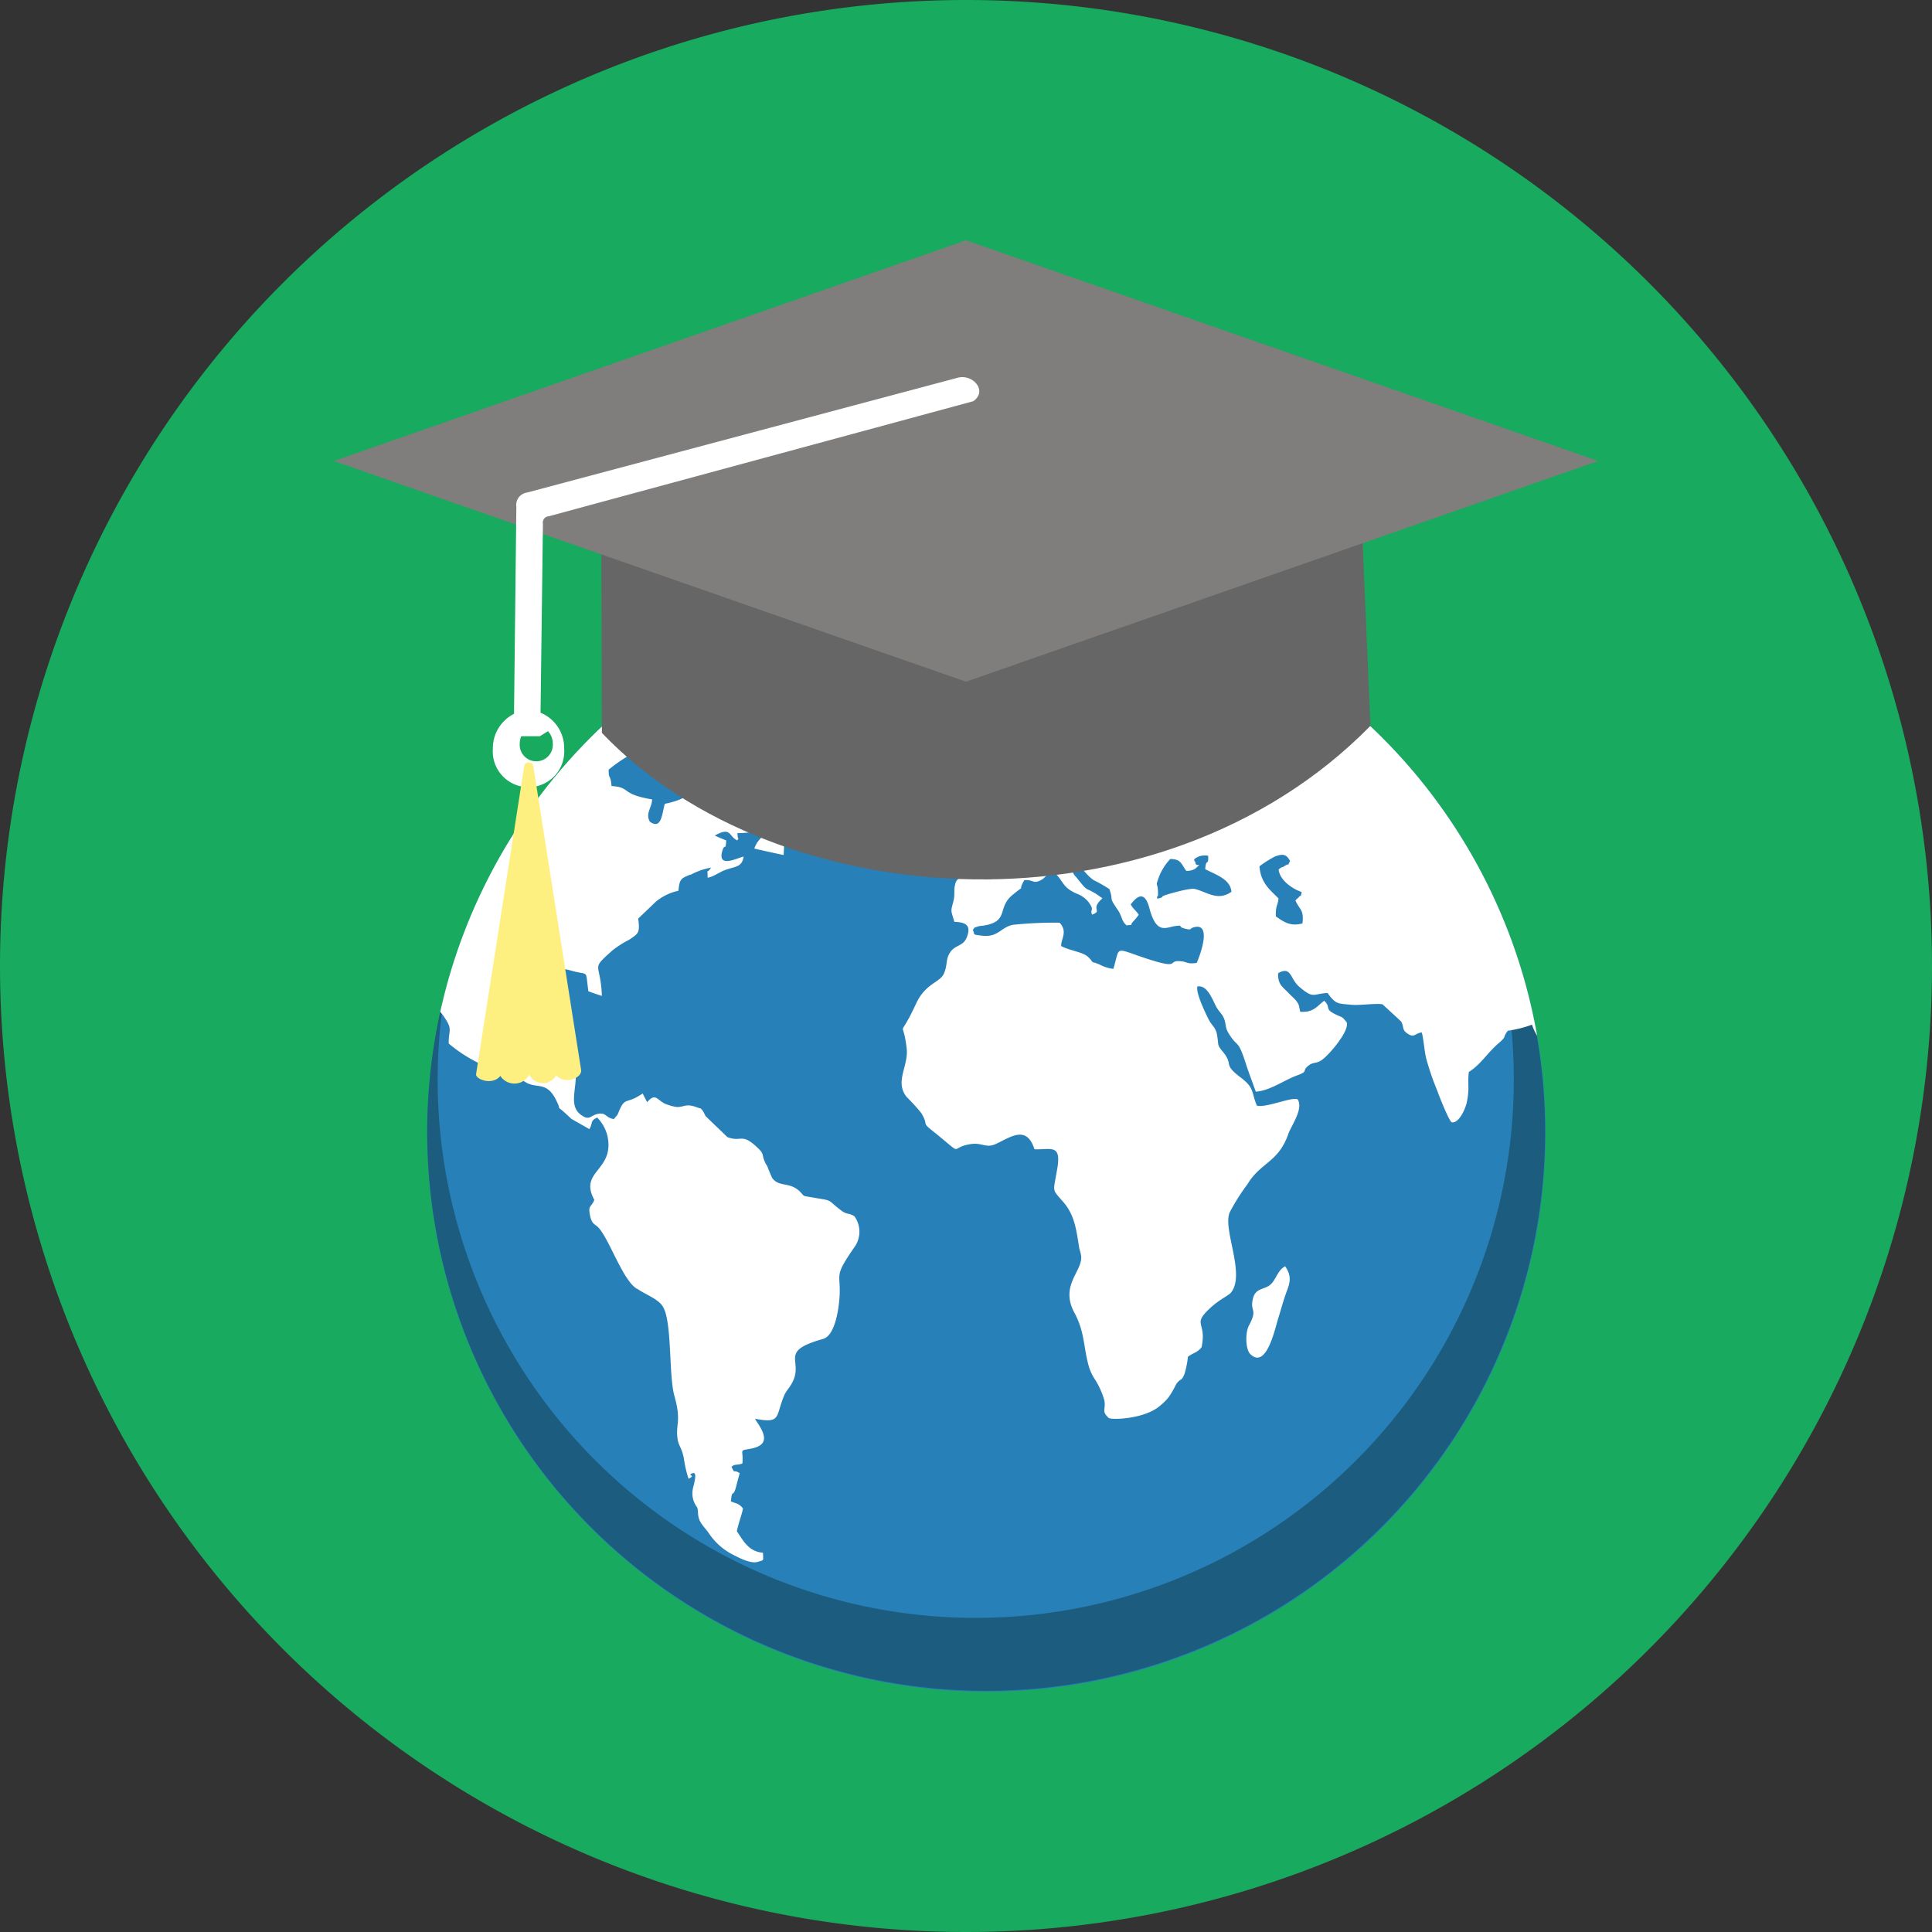 <svg xmlns="http://www.w3.org/2000/svg" viewBox="0 0 274 274"><rect x="0" y="0" width="274" height="274" fill="#333333" stroke="none"/><defs><style>.cls-1{fill:#18aa5e;}.cls-2{fill:#2880b9;}.cls-3{fill:#1c5c7f;}.cls-4{fill:#fff;}.cls-5{fill:#666;}.cls-6{fill:#807d7d;}.cls-7{fill:#fdef80;}</style></defs><title>world_icon</title><g id="Layer_2" data-name="Layer 2"><g id="Layer_1-2" data-name="Layer 1"><path class="cls-1" d="M137,0A137,137,0,1,1,0,137,137,137,0,0,1,137,0Z"/><path class="cls-2" d="M139.89,81.32a79.3,79.3,0,1,1-79.3,79.3A79.31,79.31,0,0,1,139.89,81.32Z"/><path class="cls-3" d="M203.3,113A79.27,79.27,0,1,1,63.06,140.89a76.31,76.31,0,1,0,151.63,12.22A75.94,75.94,0,0,0,203.3,113Z"/><path class="cls-4" d="M189.43,98.71A79.21,79.21,0,0,1,218,146.89a7.1,7.1,0,0,1-.73-1.57,15.92,15.92,0,0,1-3.43.86l-.08.11c-.72,1,0,.59-1.24,1.68-1.52,1.28-2.51,3-4.21,4.06-.2,1.81.15,2.22-.3,4.37-.18.8-1.07,2.93-2.11,2.77-.33-.06-1.73-3.52-2.06-4.48a36.77,36.77,0,0,1-1.6-4.69c-.23-1-.38-2.91-.61-3.58-1.09.16-1,.86-2.08.12-.74-.53-.41-.85-.82-1.65-.86-.81-1.75-1.62-2.64-2.44-.68-.22-3.32.17-4.44.05-2-.19-2.18-.06-3.38-1.67-2.11.1-1.93.89-4-.88-1.35-1.14-1.1-3-3-1.93-.08,1.67.74,2,1.47,2.81.54.59,1.2,1,1.48,1.79,0,0,.15.77.18.87,1.9.13,2.36-.79,3.4-1.56,1,.95,0,1.12,1.49,1.87,1.17.59.94.24,1.71,1.2.38,1.28-2.62,4.75-3.61,5.38-.76.49-1.17.21-1.85.77-1,.86.12.74-1.65,1.39s-3.79,2.15-5.79,2.28c-.43-1.18-.87-2.38-1.29-3.58-1.27-4.09-1.22-2.5-2.52-4.62-.61-.91-.36-1.5-.76-2.31-.28-.61-.71-.88-1.09-1.63-.59-1.16-1.27-3-2.62-2.78-.28.91,1.25,4,1.63,4.75s1,1.08,1.16,2.16c.26,1.48-.05,1.3.77,2.29,1.7,2.06-.08,1.69,2.56,3.7,2,1.51,1.48,2,2.31,4,1.3.37,5.16-1.36,5.81-.86.79,1.41-.91,3.64-1.34,4.86-1.42,4.09-3.91,4-5.81,7.16a29.05,29.05,0,0,0-2.49,3.94c-1.09,2.3,2.21,8.67.23,11.33-.43.61-1.83,1-3.58,2.83s.05,1.66-.66,5c-.56.77-1.25.81-1.93,1.36a14.3,14.3,0,0,1-.48,2.4c-.46,1.18-.54.55-1.2,1.5a13.61,13.61,0,0,1-1,1.75,7.31,7.31,0,0,1-1.19,1.22c-2.21,2-7,2.1-7.36,1.81-1.12-1-.36-1.2-.64-2.54a11.33,11.33,0,0,0-1.42-3.08l-.06-.09a7.72,7.72,0,0,1-.61-1.28c-.91-2.89-.58-5.08-2.18-8-2-3.79,1.12-5.76,1-7.89-.05-.57-.25-.92-.3-1.36-.39-2.36-.61-4.48-2.19-6.33-1.72-2-1.49-1.3-.94-4.61.71-3.8-.91-2.83-3.2-2.93-1.12-3.45-3.3-1.77-5.48-.75-1.37.63-1.88-.18-3.43,0-3.45.47-.74,2-5.36-1.71-1.92-1.52-.63-.75-1.77-2.66a27.19,27.19,0,0,0-2.09-2.3c-1.75-2.19.33-4.41,0-6.93-.54-4.68-1.3-.61,1.32-6.26,1.37-3,3.45-3,4-4.37s.15-2.06,1-3.15c.76-.9,1.85-.71,2.28-2.12.61-1.73-.56-1.95-1.83-2-.53-1.81-.53-1.36-.12-3,.23-.94,0-1.39.23-2.32.5-2.34,4.49,0,5.64-1a2.74,2.74,0,0,0,0-2.93c-.64-1-1.48-.84-1.91-1.75,1-.65.25-.08,1.1-.27s.86-.5,2-.73S144,117.62,145,117c1.45-.93.76-1.76,2.51-2,2.82-.49,1-.41,1.3-3,.43-.16.84-.35,1.24-.53.89,1.16-.23.69.84,1.46.28-.16.61-.32.91-.48-.15-1.26-.73-1-1.11-2.58-1.4.22-1.91,1.4-3,1s-1.15-2-1.1-3.27c.41-1,2.44-1.5,3.23-1.75,1.27-.43,1.09-1.28,2.26-2.44,1.52-1.52.4,0,1.14-2,1.68-.06.89-.12,1.88-.63l0,0,.1,0c.58-.27,1.35-.33,2.11-.59,2.79-.93,3.93-.47,6,.36,1.58.66,6.32.68,6.68,2.67-1.14,1.2-2.23.32-3.89.43.31,1.54.44,1.54,1.83,2,.23-.74-.1-.45.28-.92l1.37.27c.46-1.57,1-1.35,2.54-1.53-.25-1.08-.53-.77.05-1.63,1.6.17.31,0,1.1,1.31,1.11-.15,2.2-1.39,3.75-1.55,1-.1.92.27,2.29.12,1.11-.12,1.06-.53,2.18-.06.41-.75,0-.73,1-.91,1.52-.27,2.85.67,4.32.87-1.09-1.34-2.13-1.08-.79-3.31,1.7-.35,1.85-.1,2.59,1.18a7.34,7.34,0,0,0,.8-.6Zm-127,44.81h0a79.21,79.21,0,0,1,24-41.47,8.69,8.69,0,0,0,3,.07c.33-.61.54-1.14,1.12-1.36a2.34,2.34,0,0,1,.89-.08c.05.3.13.61.2.91,0,0,0,.23,0,.19s0,.12.07.18c1.6-.93.26-.95,1.12-2.64-1.35-.26-1.17-.1-2-1a4.69,4.69,0,0,1,3.56-1.11c-.08.81-.46.79-.15,1.48.91-.57,1.55-2.09,3-1.81a10.67,10.67,0,0,0,.91.57c-.76.71-1.9.75-2.89,1.16-.44,4.41,1.39.71.78,3.74a3.36,3.36,0,0,0,2.57-1.69c-.41-.52-1-.52-1.32-1.15A2.89,2.89,0,0,1,99,97.75a4.27,4.27,0,0,1,1.85-.38c8.08.06,4.24.43,6.73,1.57.56.24,1.55.36,1.88.85.51.77,0,1.51.84,2.12s.81,0,1.75,1.16a1.75,1.75,0,0,1-1.67,1.38c-1.38,0-.56-.92-2-.78,0,1.38,1.4,1.92.13,2.67s-.41-.25-1.24.22l-.13.08a.83.83,0,0,0-.13.14l-.4.45c-2-.55-1.65-.3-2.87-1.65-.46-.51-.53-.63-1.35-.57-.51,0-1.17.24-1.65-.2,1-1.24,1.47,0,2.92-.77a20.25,20.25,0,0,0,2.11-1.65c-.43-1-.05-.16-.69-.79-1.42-1.45-1.83-1.08-3.75-1.08-.91,1-1.58,2.32-2.57,2.89a2.35,2.35,0,0,1-2.23,0c.43,1.74,1.55.4,1.65,2.52-.74-.14-1.12-.51-1.88-.25-1.62.61-.18.55,0,.88,0,0,.76.1,0,.38s-.13-.16-1.75-1.11c.23-.41.46-.84.68-1.27a34.29,34.29,0,0,0-4.52,1.81,20.35,20.35,0,0,0-4.39,2.79c0,1.52.25.51.41,2.32,2.36.14,1.59.85,4,1.52a16.6,16.6,0,0,0,1.75.37c0,1.14-1,2-.31,3.17,1.65,1.16,1.71-1.1,2.11-2.54,5.59-1.17,2.9-2.81,4.34-5.88a6.77,6.77,0,0,1,1-1.48c.43,0,2.18.2,2.56.28,1.27.23.59.53,2,1.14,0,1.1-.59,2.52,1,2.26,1.24-.23,1-1.2,2.48-1.45.69,1.61.51,2.3.82,4.23,3.66,1.43,2,2.59,1.32,5.25.45.22.94.43,1.42.63,0,.77-.05,1.52-.08,2.28-.07,0-3.91-.84-4.16-.92.58-1.67,1.65-1.69,2.34-3.39-1.38.24-1.27.67-2.27,1a15.74,15.74,0,0,1-2.51.21c-.33,1.09,0-1,.08.44,0,.53.3,0-.06.59-1.26-.59-.83-2-3.19-.69.53.24,1.06.47,1.62.69-.07,1.56-.2.38-.53,1.42-.81,2.66,2.21,1,3,.88-.2,1.4-1.06,1.4-2.28,1.78s-1.75,1-2.82,1.21c0-1.67-.25-.27.48-1.43a9.59,9.59,0,0,0-2.87,1l-.1,0c-1.3.53-1.5.61-1.65,2.28a7.52,7.52,0,0,0-3.2,1.54c-.78.76-1.57,1.51-2.34,2.24l-.17.16c.28,2.09,0,2.13-1.27,3a14,14,0,0,0-2.41,1.54c-3.17,2.85-1.65,1.53-1.47,6.43-.66-.2-1.3-.43-1.91-.65-.48-3.25.18-2.18-2.43-2.93-2.82-.81-2.44.57-3.61.82s-1.93-1.18-3.81,0c-1,.71-2,1.17-2.28,2.43-.31,1.53-1,2.65-.89,4.34.17,4.57,4.34,4.83,5.4,2.7.71-1.42.54-2.2,2.85-1.83a5.69,5.69,0,0,1-.43,3.05c-.21.55-.76,1.54-.49,2.3,1.66.67,1.71-.59,3.89.71.15,2.17-1,4.61.68,5.88,1.3,1,1.37.1,2.52-.1s1,.56,2.21.75c.66-.82.38-.31.81-1.31.76-1.72,1-.91,2.77-2,.18-.1.33-.2.51-.32.2.43.43.83.63,1.24,1.32-1.57,1.47,0,3,.38A5.69,5.69,0,0,0,96,157c1.11,0,1.22-.52,2.73,0a4.85,4.85,0,0,0,.61.2s.1,0,.1.09l.13.1a6.17,6.17,0,0,1,.48.87c1,1,2.09,2,3.1,3,2,.79,2-.69,4.29,1.52,1,.92.53.9,1.07,2.08.07.18.22.36.33.59.2.55.43,1.07.66,1.6,1,1.37,2.46.51,3.91,1.91.83.82.2.57,2,.9,2.87.47,1.76.2,3.94,1.85.84.61,1,.26,1.83.79a3.76,3.76,0,0,1-.1,4.51c-2.82,4.11-1.86,3.44-2,6.69-.1,1.87-.63,5.74-2.38,6.2-6.38,1.79-2.67,3-4.34,6.18-.49.9-.84,1.12-1.15,1.84-1.26,3-.38,4-4.13,3.29a6.82,6.82,0,0,0,.48.77c1.11,1.73,1.3,3-1,3.46-1.9.36-1.09,0-1.27,2.11-.74.31-1.07,0-1.55.49.66,1.22.05.2,1.17.89-.2.67-.36,1.33-.54,2-.43,1.58-.55.12-.71,2,.66.3,1.12.24,1.71,1-.08.61-.69,2.27-.87,3.23.94,1.4,1.7,2.9,3.71,3.05,0,1.18.25,1-.76,1.3s-2.69-.61-3.46-1a9.06,9.06,0,0,1-3.42-3c-.51-.75-.31-.38-.84-1.09-1-1.24-.58-1.81-.86-2.65a3.2,3.2,0,0,1-.61-2.6c.07-.45.78-2.59-.08-2.22s.66.2-.53.77a17.19,17.19,0,0,1-.66-2.86c-.31-1.61-.69-1.67-.87-2.65-.38-2.25.59-2.5-.48-6.26-.7-2.49-.42-8.38-1.16-11.4a4.59,4.59,0,0,0-.44-1.2c-.68-1.14-2.36-1.67-3.7-2.59a.19.19,0,0,1-.16-.08c-1.85-1.3-3.6-6.4-5.08-8.31-.68-.92-1.11-.51-1.42-2s.18-1.1.61-2.2c-2.26-4.14,2.92-4.08,1.86-9.07a5.63,5.63,0,0,0-1.45-2.6c-1.07.47-.56.74-1.12,1.63l-2.56-1.46c-2.62-2.52-1.22-.69-2-2.34-1.57-3.46-3.07-1.53-5-3.23-.84-.71-1-1.83-2.38-1.63-2.11.29-.94.61-3.13-.41A20.84,20.84,0,0,1,63.64,148c-.06-1.83.61-1.91-.54-3.61a7.6,7.6,0,0,0-.66-.89ZM87.3,101.27h0c.49-.06.49-.28,1.78-.59a1.25,1.25,0,0,0-.28-.59l0-.08c-.5.42-1,.84-1.46,1.26Zm67.86,23.58h0l0,0a4,4,0,0,1-.51-.38c-1.12-1-1.35-1.89-2.59-1.67a1.75,1.75,0,0,0,.56,1.58c1.72,2.16,1.19,1.43,2.54,2.22l0,0c.32.18.68.44,1.19.8-1.72,1.53-.13,1.69-1.19,2.2l0,0-.28.12c-.35-.89.43-.46-.48-1.76a3.88,3.88,0,0,0-1.78-1.25c-2-.93-1.73-1.66-3-2.88-1.37,0-1.06.47-2,1-1.17.57-1-.1-2.36,0-1.12,2,.48.33-1.55,2-2.44,1.89-.43,3.87-4.34,4.46a2.51,2.51,0,0,0-.66.1c-.74.26-.31,0-.74.47.33.77-.13.65,1.19.83,2.41.32,2.72-1.16,4.47-1.53a57.2,57.2,0,0,1,6.65-.3c1.17,1.3.21,2.22.21,3.31,1.27.67,3.07.84,3.81,1.53s.43.67.83.81l0,0c.16,0,.38.12.77.26a5.7,5.7,0,0,0,2,.64c1-3.32,0-3,4.75-1.45,5,1.63,2.74.14,4.85.37,1,.1.76.42,2.21.24.28-.57,2.33-5.73-.33-5.08-.79.2-.25.49-1.37.2s-.05-.53-1.35-.35S164,132.6,163,128.76c-.38-1.39-1.07-2.59-2.64-.49.4.71.68.77,1.14,1.46a10.48,10.48,0,0,1-.71.88c-.86.85.36.44-1,.63-.76-.57-.61-1.3-1.35-2.32-1.29-1.89-.45-1-1.11-2.83A18.63,18.63,0,0,0,155.16,124.85Zm27.12,54.73h0c-1.11.57-1.27,1.87-2.11,2.61s-2.13.44-2.48,2c-.46,1.93.76,1.34-.59,3.86-.48.94-.5,3.27.23,4,2.21,2.13,3.41-3.26,3.91-4.94.38-1.21.74-2.56,1.14-3.68s1-2.26-.1-3.81Zm-3.66-56.72h0c.18,2.48,1.66,3.44,2.7,4.57-.13,1.18-.41.88-.38,2.53,1.24.89,2.15,1.44,3.78,1,.23-2-.41-1.89-1-3.25a2.21,2.21,0,0,1,.43-.41c.46-.61.23.25.46-.79-1.19-.39-3.12-1.61-3.27-3.21.58-.47.4-.19.83-.47.94-.61.23.32.79-.71-.48-.94-1-1.1-2.18-.63A15.26,15.26,0,0,0,178.62,122.86Zm-10.38.65h0c-.79-1.1-.74-1.64-2.26-1.69a7.76,7.76,0,0,0-1.65,2.63c-.51,1.5-.15.46-.1,2.09,0,.06,0,.14,0,.2,0,1-.26-.18-.1.71,1.19-.24.27-.22,1.16-.51s3.41-1,4.14-.87c1.75.41,3.23,1.79,5.21.41-.1-1.77-2.23-2.44-3.71-3.21.08-1.63.51-.35.41-1.91a2.6,2.6,0,0,0-1.3.1c-1.14.5-.51.65-.51.83.06.88,1.15-.18,0,.9a2.34,2.34,0,0,1-1.27.32Zm-29.66-12.32h0c0,2.85.95,1.89,1.89,3.3-.43,1.2-.51.26-1,1.5-.44,1,.1.1-.18,1.91a27.92,27.92,0,0,0,2.79-.3c1.37-.12,1.35-.25,1.83-1.65-.76-.94-1.52-1.87-2.31-2.81-1-1.5,0-.47-.3-1.73-.23-.44-.44-.89-.64-1.34a3.77,3.77,0,0,0-2.08,1.12Z"/><path class="cls-5" d="M193,71.1l1.36,31.84c-29.95,30.5-84,27.22-109,1L85.27,72.8,137,94.37,193,71.1Z"/><path class="cls-6" d="M47.35,65.38,137,34.08l89.65,31.3L137,96.68Z"/><path class="cls-4" d="M138,56.91,77.82,73.22A.89.89,0,0,0,77,74.28l-.34,26.8a5.4,5.4,0,0,1,3.35,5.1,5.07,5.07,0,1,1-10.11,0,5.44,5.44,0,0,1,3-4.94l.33-29.37a1.76,1.76,0,0,1,1.45-2L135.72,53.6c2.17-.68,4.45,1.82,2.3,3.31Zm-61.43,47.5h0l0,0h0l0,0h0l0,0h0l0,0h0l0,0h0l0,0h0l0,0h0l0,0h0l0,0h0l0,0h0l0,0h-.05l0,0h0l0,0h0l0,0H74.19l0,0H74l0,0h0l0,0h-.07l0,0h0l0,0h0l0,0h0l0,0h0l0,0h0l0,0h0l0,0h0l0,0,0,0h0l0,0h0l0,0h0v0l0,0h0l0,0h0l0,0,0,0h0l0,0h0l0,0h0v0l0,0h0l0,0h0l0,0,0,0h0l0,0h0l0,0,0,0,0,0h0l0,0h0l0,0,0,0,0,0h0l0,0h0v0l0,0h0l0,0h0l0,0h0v0a2.64,2.64,0,0,0-.22,1.06,2.35,2.35,0,1,0,4.69,0,2.61,2.61,0,0,0-.68-1.77Z"/><path class="cls-7" d="M74.35,108.61l-6.83,43.73c-.11.71,2.29,1.67,3.44.25a2.38,2.38,0,0,0,4.1-.18,2.16,2.16,0,0,0,3.83.07c1.15,1.42,3.71.43,3.52-.76l-6.79-43.15a.67.67,0,0,0-1.27,0Z"/></g></g></svg>